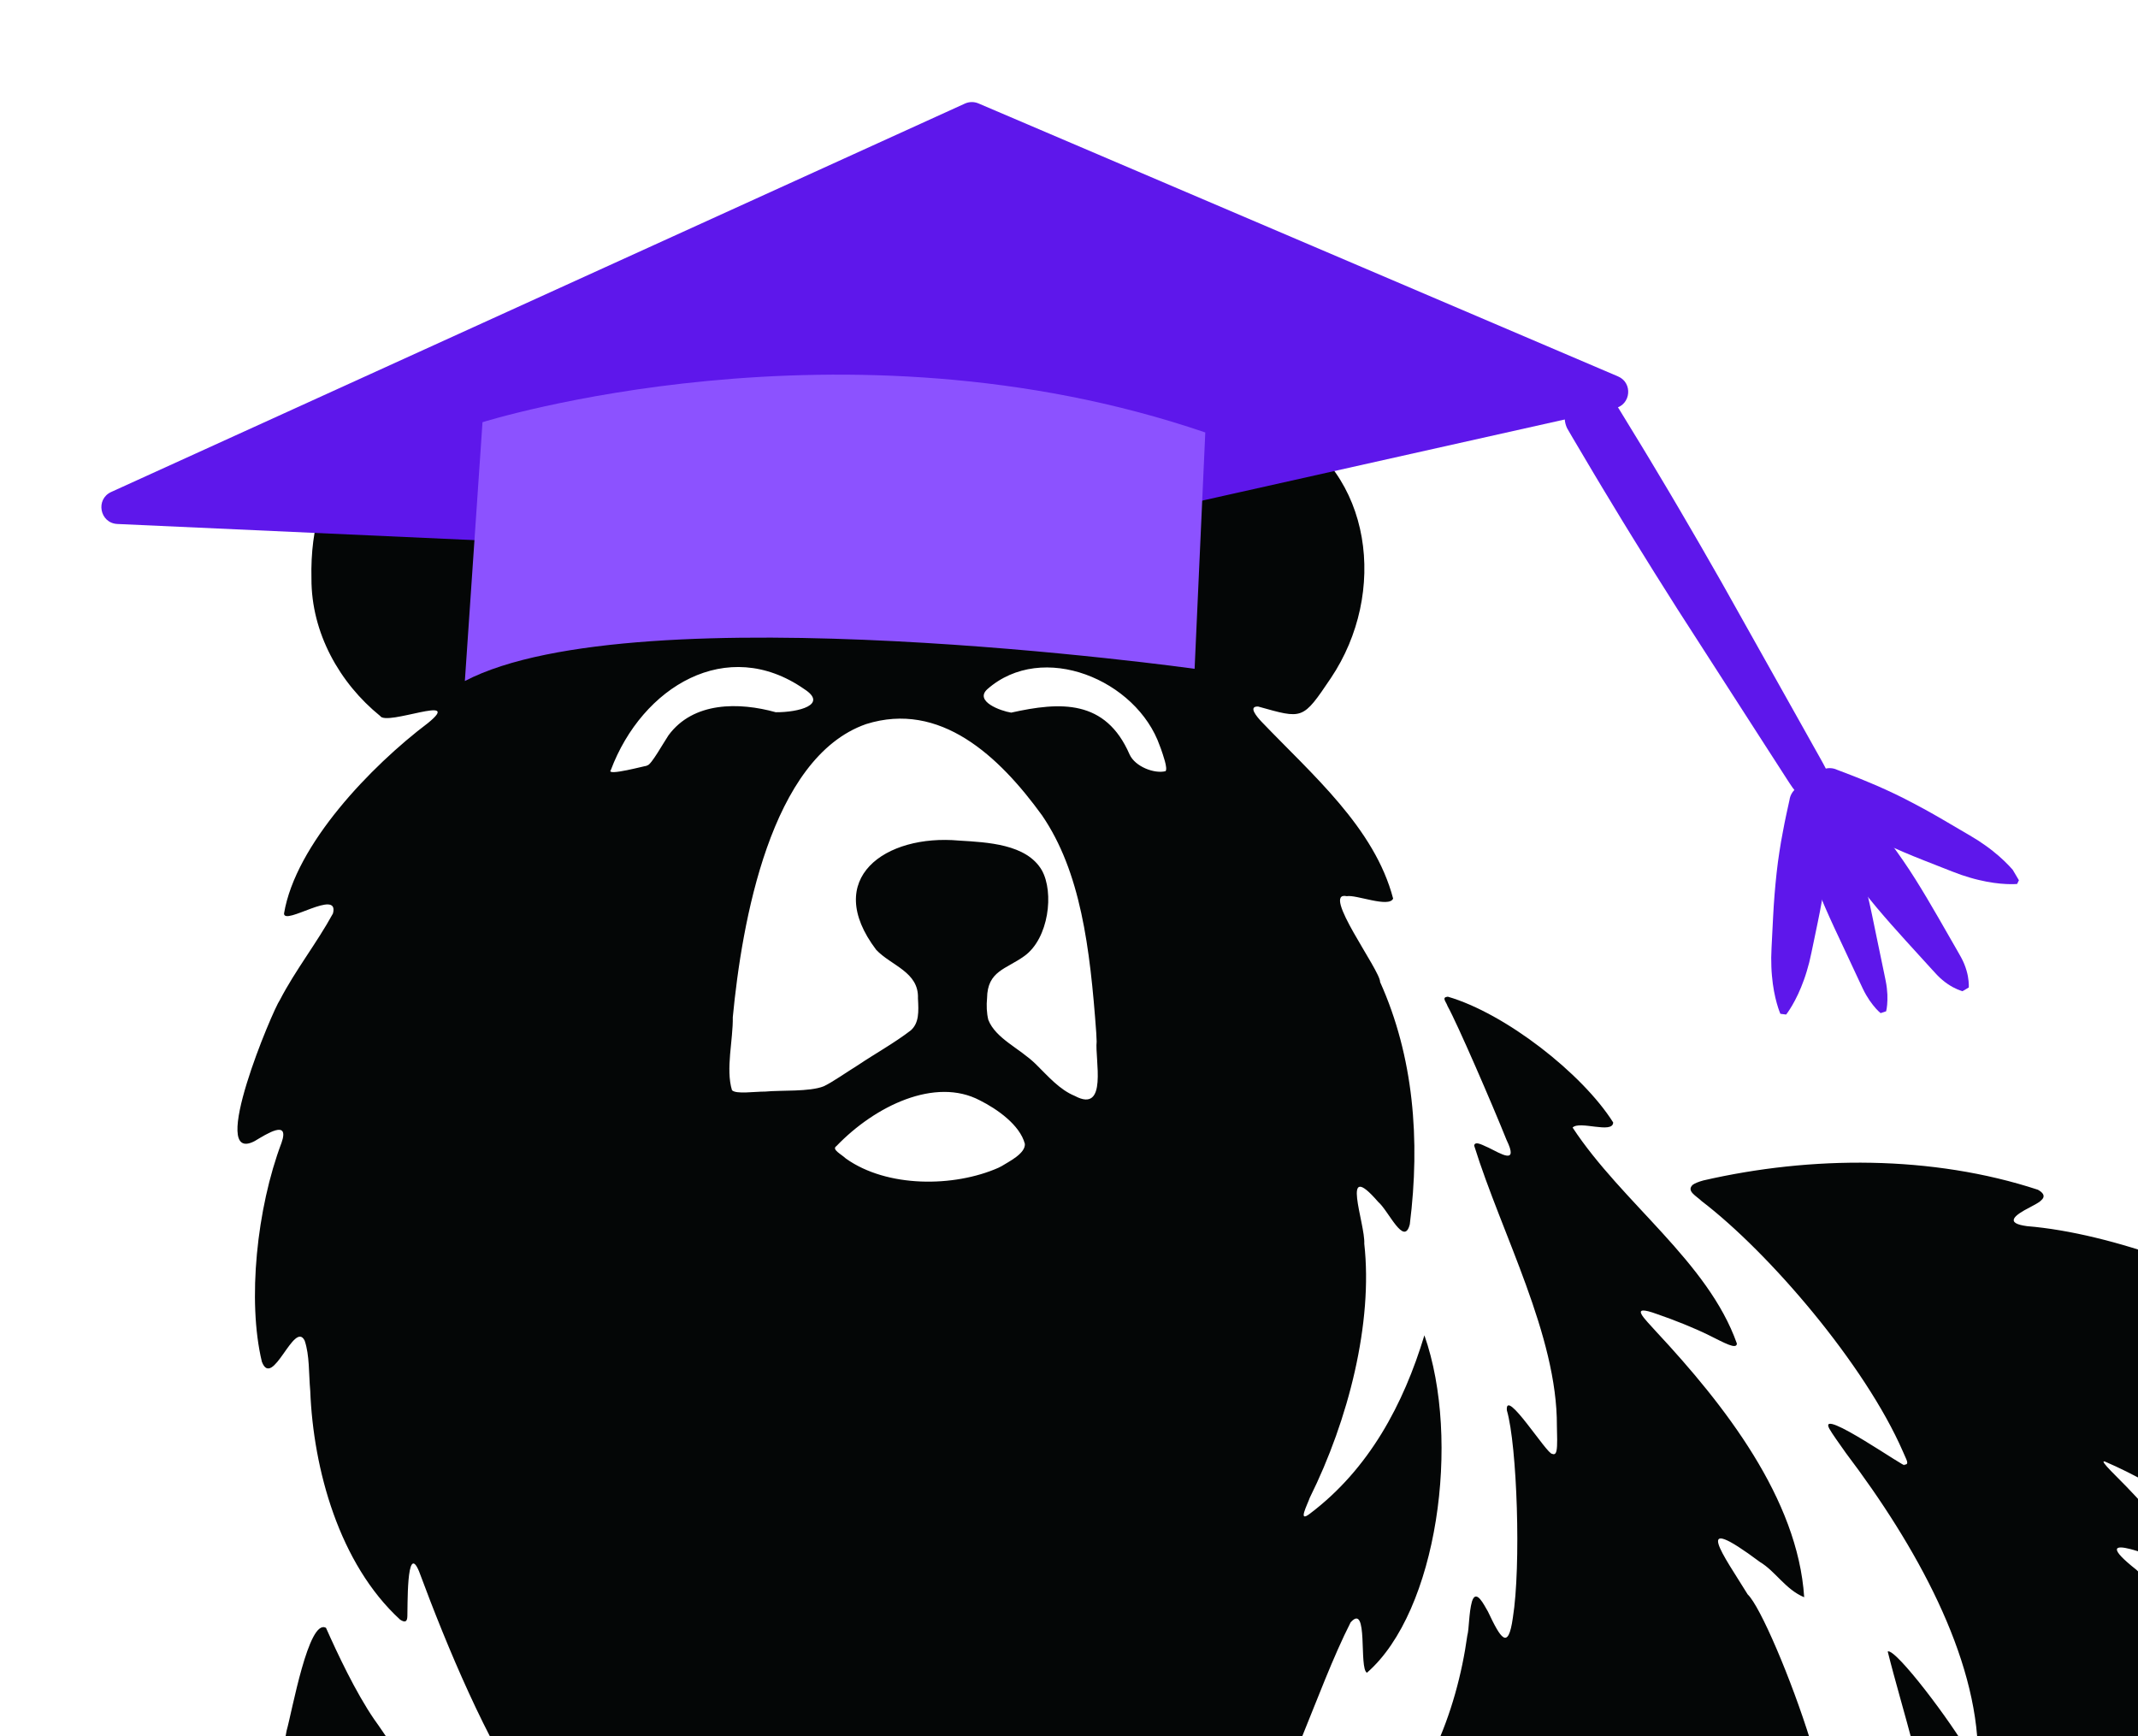 <svg version="1.1" id="svg2" xml:space="preserve" viewBox="143.349 67.661 152.523 123.853" xmlns="http://www.w3.org/2000/svg" style="max-height: 500px" width="152.523" height="123.853"><rect x="143.349" y="67.661" width="152.523" height="123.853" fill="#333333" stroke="none"/><defs id="defs6"><clipPath clipPathUnits="userSpaceOnUse" id="clipPath14"><path d="M 0,8.04 H 375 V 383.04 H 0 Z" id="path12"/></clipPath><clipPath clipPathUnits="userSpaceOnUse" id="clipPath24"><path d="M 0,0 H 1562.5 V 1562.5 H 0 Z" id="path22" style="clip-rule:evenodd"/></clipPath><clipPath clipPathUnits="userSpaceOnUse" id="clipPath36"><path d="M 0,0 H 1562.5 V 1562.5 H 0 Z" id="path34" style="clip-rule:evenodd"/></clipPath><clipPath clipPathUnits="userSpaceOnUse" id="clipPath48"><path d="M 0,0 H 1562.5 V 1562.5 H 0 Z" id="path46"/></clipPath><clipPath clipPathUnits="userSpaceOnUse" id="clipPath54"><path d="M 0,0 H 1562.5 V 1562.5 H 0 Z" id="path52"/></clipPath><clipPath clipPathUnits="userSpaceOnUse" id="clipPath60"><path d="m 439.917,979.735 212.435,-179.513 62.527,73.994 -212.435,179.513 z" id="path58"/></clipPath><clipPath clipPathUnits="userSpaceOnUse" id="clipPath66"><path d="m 439.917,979.735 212.435,-179.513 62.527,73.994 -212.435,179.513 z" id="path64"/></clipPath><clipPath clipPathUnits="userSpaceOnUse" id="clipPath96"><path d="m 486.036,292.105 h 590.625 v 715.625 h -590.625 z" id="path94" style="clip-rule:evenodd"/></clipPath><clipPath clipPathUnits="userSpaceOnUse" id="clipPath108"><path d="M 0,0 H 1562.5 V 1562.5 H 0 Z" id="path106"/></clipPath><clipPath clipPathUnits="userSpaceOnUse" id="clipPath114"><path d="M 0,0 H 1562.5 V 1562.5 H 0 Z" id="path112"/></clipPath><clipPath clipPathUnits="userSpaceOnUse" id="clipPath120"><path d="M 467.567,323.473 750.063,156.555 905.854,420.218 623.358,587.136 Z" id="path118"/></clipPath><clipPath clipPathUnits="userSpaceOnUse" id="clipPath126"><path d="M 467.567,323.473 750.063,156.555 905.854,420.218 623.358,587.136 Z" id="path124"/></clipPath><clipPath clipPathUnits="userSpaceOnUse" id="clipPath138"><path d="M 0,0 H 1562.5 V 1562.5 H 0 Z" id="path136"/></clipPath><clipPath clipPathUnits="userSpaceOnUse" id="clipPath144"><path d="M 0,0 H 1562.5 V 1562.5 H 0 Z" id="path142"/></clipPath><clipPath clipPathUnits="userSpaceOnUse" id="clipPath150"><path d="M 467.567,323.473 750.063,156.555 905.854,420.218 623.358,587.136 Z" id="path148"/></clipPath><clipPath clipPathUnits="userSpaceOnUse" id="clipPath156"><path d="M 467.567,323.473 750.063,156.555 905.854,420.218 623.358,587.136 Z" id="path154"/></clipPath><clipPath clipPathUnits="userSpaceOnUse" id="clipPath162"><path d="m 849.357,385.567 27.028,-15.97 22.741,38.487 -27.028,15.97 z" id="path160"/></clipPath><clipPath clipPathUnits="userSpaceOnUse" id="clipPath174"><path d="M 0,0 H 1562.5 V 1562.5 H 0 Z" id="path172"/></clipPath><clipPath clipPathUnits="userSpaceOnUse" id="clipPath180"><path d="M 0,0 H 1562.5 V 1562.5 H 0 Z" id="path178"/></clipPath><clipPath clipPathUnits="userSpaceOnUse" id="clipPath186"><path d="M 467.567,323.473 750.063,156.555 905.854,420.218 623.358,587.136 Z" id="path184"/></clipPath><clipPath clipPathUnits="userSpaceOnUse" id="clipPath192"><path d="M 467.567,323.473 750.063,156.555 905.854,420.218 623.358,587.136 Z" id="path190"/></clipPath><clipPath clipPathUnits="userSpaceOnUse" id="clipPath206"><path d="M 0,0 H 1562.5 V 1562.5 H 0 Z" id="path204"/></clipPath><clipPath clipPathUnits="userSpaceOnUse" id="clipPath212"><path d="M 0,0 H 1562.5 V 1562.5 H 0 Z" id="path210"/></clipPath><clipPath clipPathUnits="userSpaceOnUse" id="clipPath218"><path d="M 467.567,323.473 750.063,156.555 905.854,420.218 623.358,587.136 Z" id="path216"/></clipPath><clipPath clipPathUnits="userSpaceOnUse" id="clipPath224"><path d="M 467.567,323.473 750.063,156.555 905.854,420.218 623.358,587.136 Z" id="path222"/></clipPath><clipPath clipPathUnits="userSpaceOnUse" id="clipPath230"><path d="m 851.031,391.206 11.055,-6.532 27.231,46.086 -11.055,6.532 z" id="path228"/></clipPath><clipPath clipPathUnits="userSpaceOnUse" id="clipPath242"><path d="M 0,0 H 1562.5 V 1562.5 H 0 Z" id="path240"/></clipPath><clipPath clipPathUnits="userSpaceOnUse" id="clipPath248"><path d="M 0,0 H 1562.5 V 1562.5 H 0 Z" id="path246"/></clipPath><clipPath clipPathUnits="userSpaceOnUse" id="clipPath254"><path d="M 467.567,323.473 750.063,156.555 905.854,420.218 623.358,587.136 Z" id="path252"/></clipPath><clipPath clipPathUnits="userSpaceOnUse" id="clipPath260"><path d="M 467.567,323.473 750.063,156.555 905.854,420.218 623.358,587.136 Z" id="path258"/></clipPath></defs><g id="g10" transform="matrix(1.333,0,0,-1.333,0,510.72)" clip-path="url(#clipPath14)"><g id="g16" transform="matrix(0.24,0,0,-0.24,0,383.04)"><g id="g18"><g id="g20" clip-path="url(#clipPath24)"><g id="g26" transform="scale(3.125)"><path d="M 0,0 H 500 V 500 H 0 Z" style="fill:#ffffff;fill-opacity:1;fill-rule:nonzero;stroke:none" id="path28"/></g></g></g><g id="g30"><g id="g32" clip-path="url(#clipPath36)"><g id="g38" transform="scale(3.125)"><path d="M 0,0 H 500 V 500 H 0 Z" style="fill:#ffffff;fill-opacity:1;fill-rule:nonzero;stroke:none" id="path40"/></g></g></g><g id="g42"><g id="g44" clip-path="url(#clipPath48)"><g id="g50" clip-path="url(#clipPath54)"><g id="g56" clip-path="url(#clipPath60)"><g id="g62" clip-path="url(#clipPath66)"><g id="g68" transform="matrix(0.602,-0.509,0.509,0.602,-599.632,1106.628)"><path d="m 1445.462,797.259 v 2.4e-4 9.8e-4 c -2e-4,-9.8e-4 0,-0.001 0,-0.001 z m 0,0.01 0.091,0.072 -0.106,0.026 c 0,0 0,-7.3e-4 -0.011,-0.002 l 0.011,9.8e-4 0.015,-0.098 z m 3.194,-46.933 c -0.6,0 -1.39,0.054 -2.396,0.203 -1.388,0.206 -3.894,0.619 -7.338,1.186 l -4e-4,1.2e-4 -0.014,0.002 v 4.9e-4 l -0.144,0.024 -0.147,0.024 c -23.578,3.882 -89.147,14.664 -133.071,14.664 -2.977,-7e-5 -5.874,-0.05 -8.63,-0.154 v -1.3e-4 l -0.013,9.8e-4 c -0.046,-9.8e-4 -0.087,0.027 -0.103,0.07 -0.016,0.043 0,0.091 0.03,0.121 1.651,1.471 3.034,3.323 3.973,5.638 v 2.5e-4 c 2.821,6.95 2.276,13.422 -1.323,18.558 -0.024,0.034 -0.027,0.077 -0.01,0.114 0.014,0.028 0.04,0.048 0.069,0.056 l -0.013,9.8e-4 c 0.201,0.241 0.367,0.518 0.487,0.828 l 3e-4,4.9e-4 v 0.004 c 2.195,5.65 4.217,10.508 6.01,14.616 0.018,0.041 0.058,0.066 0.101,0.066 0.01,0 0.015,-7.3e-4 0.023,-0.002 0.012,-0.003 0.024,-0.007 0.034,-0.013 v 9.8e-4 c 0.368,-0.213 0.792,-0.343 1.246,-0.363 5.219,-0.232 9.928,-0.326 14.154,-0.326 8.279,7e-5 14.73,0.36 19.66,0.752 2.436,0.193 4.508,0.396 6.208,0.562 l 0.01,9.8e-4 c 1.243,0.12 2.224,0.216 3.1,0.286 v 8.6e-4 l 4e-4,-8.6e-4 c 1.451,0.115 3.82,0.304 7.256,0.606 l -3e-4,8.5e-4 3e-4,-8.5e-4 1.037,0.092 0.012,9.8e-4 c 0.038,0.002 0.087,0.007 0.087,0.007 l -2e-4,9.8e-4 c 0.01,0 0.019,7.3e-4 0.034,0.002 l 2e-4,9.8e-4 c 3.349,0.294 8.979,0.789 17.065,1.474 l -3e-4,10e-4 5e-4,-9.8e-4 c 1.377,0.117 2.961,0.24 4.877,0.38 v 9.7e-4 l 3e-4,-9.7e-4 c 9.258,0.679 15.866,1.166 19.409,1.441 0,3.7e-4 0.01,3.7e-4 0.01,3.7e-4 l 0.01,10e-4 c 2.918,0.225 5.837,0.484 8.622,0.744 l 0.01,9.7e-4 c 0.011,0 0.099,0.008 0.099,0.008 l -6e-4,9.8e-4 c 1.367,0.119 4.157,0.241 7.79,0.399 l -3e-4,9.8e-4 0.019,-1.2e-4 0.019,9.7e-4 3e-4,9.8e-4 c 4.503,0.195 10.182,0.441 15.823,0.814 0,2.5e-4 0,2.5e-4 0.01,2.5e-4 0.028,0 0.055,-0.011 0.075,-0.03 0.022,-0.021 0.034,-0.05 0.034,-0.08 v -8.5e-4 l -0.01,-0.047 c -0.126,-0.267 -0.244,-0.535 -0.359,-0.813 l -0.01,-0.012 -3e-4,-3.7e-4 9e-4,8.5e-4 c -3.587,-8.662 -3.517,-21.694 -0.184,-38.393 v -0.022 -9.7e-4 9.7e-4 c 1.712,-8.562 5.057,-15.366 11.201,-15.366 0.316,0 0.635,0.018 0.966,0.054 7.906,0.868 8.215,14.261 6.459,30.258 l -6e-4,0.012 -6e-4,9.8e-4 c -0.174,1.58 -0.371,3.206 -0.598,4.917 l -9e-4,0.015 -9e-4,9.8e-4 c -0.351,2.598 -2.434,3.571 -4.226,3.571 -0.212,0 -0.421,-0.014 -0.621,-0.04 l -0.013,-9.8e-4 h -0.01 l 3e-4,10e-4 v -1.2e-4 -0.002 l 0.01,10e-4 c -0.01,-0.002 -0.01,-0.003 -0.012,-0.003 l 3e-4,0.001 c 0,-0.001 -0.017,-0.003 -0.023,-0.004 l -0.034,-0.005 9e-4,1.3e-4 -9.975,-1.547 -0.017,-10e-4 -0.014,9.8e-4 c -0.061,-9.8e-4 -0.11,0.048 -0.11,0.109 -0.01,5.98 0.781,10.753 2.274,14.353 0.01,0.018 0.019,0.032 0.033,0.044 l -0.014,9.8e-4 c 0.095,0.225 0.185,0.425 0.285,0.634 l 6e-4,9.7e-4 c 1.156,2.403 2.592,3.604 4.494,3.604 0.918,1.2e-4 1.933,-0.28 3.064,-0.823 7.146,-3.434 11.278,-8.389 13.273,-14.008 3.128,-8.813 4.157,-18.804 1.976,-29.98 -2.265,-11.603 -6.317,-17.421 -10.563,-19.121 v 9.7e-4 c -0.01,-0.004 -0.011,-0.007 -0.017,-0.009 -0.225,-0.089 -0.683,-0.169 -1.417,-0.169 z" style="fill:#5e17eb;fill-opacity:1;fill-rule:nonzero;stroke:none" id="path70"/><path d="m 1282.448,766.87 c -3.975,-1.3e-4 -7.693,1.754 -10.857,5.904 -1.947,2.554 -2.291,6.323 -0.103,11.453 l 3e-4,9.8e-4 c 1.86,4.358 5.38,7.374 10.681,8.564 l 2e-4,9.7e-4 c 0.961,0.215 1.9,0.322 2.813,0.322 3.264,0 6.193,-1.373 8.729,-4.041 v -1.2e-4 c 3.46,-3.641 4.539,-8.612 2.018,-14.854 l -0.01,9.7e-4 -0.01,-0.042 c -1.8,-4.435 -6.508,-6.645 -11.94,-7.281 v -3.7e-4 l -0.013,-10e-4 -0.017,1.2e-4 c -0.069,0.005 -0.141,0.008 -0.212,0.008 -0.059,0 -0.12,-0.002 -0.18,-0.006 -0.301,-0.019 -0.6,-0.029 -0.899,-0.029 z" style="fill:#5e17eb;fill-opacity:1;fill-rule:nonzero;stroke:none" id="path72"/><path d="m 1256.09,844.159 -2e-4,2.5e-4 v -2.5e-4 z m 38.847,-48.852 -0.064,0.021 c -2.926,2.125 -6.27,3.272 -9.885,3.272 -1.305,0 -2.646,-0.15 -4.016,-0.457 l -4e-4,9.7e-4 v -0.002 c -1.726,-0.387 -3.332,-0.935 -4.81,-1.631 l -0.039,-0.01 -0.013,-9.8e-4 c 0,-2.4e-4 -0.01,-2.4e-4 -0.01,-2.4e-4 -0.054,0 -0.101,0.039 -0.108,0.094 -2.293,15.312 -10.405,32.885 -19.992,47.395 -0.022,0.034 -0.024,0.077 -0.01,0.113 0.018,0.033 0.05,0.054 0.087,0.058 l -0.012,9.8e-4 c 0.01,2.4e-4 0.013,9.8e-4 0.02,9.8e-4 0.02,0 0.04,-0.006 0.059,-0.018 l 6e-4,8.5e-4 c 8.516,-5.193 15.281,-12.065 20.346,-20.618 0.423,-0.714 1.124,-1.22 1.936,-1.394 0,-2.4e-4 0,-6.1e-4 0,-9.7e-4 v 9.7e-4 c 0.301,-0.066 0.582,-0.095 0.844,-0.095 2.328,0 3.249,2.337 3.432,2.948 l 5e-4,0.002 9e-4,0.003 3e-4,9.8e-4 c 0.047,0.16 0.091,0.337 0.126,0.494 l 3e-4,4.9e-4 v 0.005 l -2e-4,-7.3e-4 v 0.015 l 2e-4,10e-4 v 0.005 c 1.087,5.116 1.927,8.359 2.505,9.944 0.01,0.017 0.016,0.032 0.029,0.044 l -0.013,9.8e-4 v 0.006 c 0.772,2.094 1.594,4.204 2.709,6.326 l 6e-4,0.001 c 1.496,2.841 3.096,5.45 4.808,7.798 0.021,0.029 0.054,0.045 0.089,0.045 0.011,0 0.023,-0.002 0.034,-0.005 0.045,-0.015 0.076,-0.057 0.076,-0.105 v -9.7e-4 -0.004 c -0.184,-5.242 -0.306,-13.386 -0.253,-24.34 0.01,-1.305 0.861,-2.454 2.109,-2.836 0.288,-0.088 0.583,-0.131 0.872,-0.131 0.967,0 1.897,0.472 2.463,1.301 5.714,8.375 13.4,15.233 23.131,20.549 0.016,0.009 0.034,0.014 0.053,0.014 0.017,0 0.034,-0.004 0.05,-0.012 0.032,-0.017 0.054,-0.048 0.059,-0.084 v -9.8e-4 l -0.021,-0.079 c -7.977,-10.716 -12.597,-17.667 -14.144,-20.694 l -6e-4,-10e-4 v -1.2e-4 -0.004 l -4e-4,-9.8e-4 v 9.8e-4 l -0.014,-0.02 -8e-4,-10e-4 0.01,9.8e-4 c -2.316,-4.536 -6.747,-13.627 -12.317,-27.802 l -0.01,9.8e-4 c 0,-0.062 -0.049,-0.111 -0.11,-0.111 h -0.013 z" style="fill:#5e17eb;fill-opacity:1;fill-rule:nonzero;stroke:none" id="path74"/><path d="m 1147.024,752.518 -2e-4,7.3e-4 -0.017,9.8e-4 c 0,-10e-4 0,-10e-4 0.01,-0.002 h 0.011 z m -19.992,-9.964 c -2.344,0 -6.619,2.691 -10.648,12.123 l -0.01,0.043 -0.01,0.001 c -5.844,13.694 -5.661,19.08 -3.058,45.2 l 10e-5,9.8e-4 8e-4,0.007 0.01,9.8e-4 v 10e-4 l -0.011,0.001 c 0,0.012 0.01,0.024 0.014,0.035 l -0.011,9.8e-4 c 1.329,13.283 4.635,19.539 7.874,21.362 0.017,0.01 0.035,0.014 0.054,0.014 0.01,0 0.012,-6.1e-4 0.017,-10e-4 l -0.01,9.7e-4 c 10.454,-0.916 123.553,-10.791 144.961,-11.409 0.037,-10e-4 0.044,-10e-4 0.081,-10e-4 0.038,0 0.071,4.9e-4 0.106,0.003 0,2.5e-4 0,2.5e-4 0.01,2.5e-4 0.028,0 0.055,-0.011 0.076,-0.03 0.022,-0.021 0.035,-0.05 0.035,-0.08 v -9.7e-4 l 0.01,9.7e-4 c 2.056,-5.992 3.454,-11.847 3.952,-17.245 l 0.01,9.8e-4 c 0.015,-0.041 0.01,-0.086 -0.024,-0.117 -1.664,-1.712 -3.006,-3.741 -3.995,-6.048 l -0.01,9.8e-4 -0.01,-0.044 c -2.613,-6.127 -2.812,-12.206 0.787,-16.927 0.751,-0.986 1.539,-1.877 2.363,-2.68 l -0.013,9.8e-4 c 0.051,-0.012 0.088,-0.057 0.087,-0.11 -9e-4,-0.058 -0.047,-0.106 -0.105,-0.108 -33.667,-1.628 -109.935,-12.084 -114.495,-12.782 l -0.011,0.001 c -0.01,-0.004 -0.015,-0.006 -0.024,-0.007 -1.311,-0.203 -2.878,-0.444 -3.796,-0.584 l -0.017,-0.003 -5e-4,-1.2e-4 -0.278,-0.043 -0.382,-0.059 c -1.746,-0.268 -2.963,-0.456 -3.503,-0.56 l -0.011,9.8e-4 c 0,-0.002 0,-0.003 -0.01,-0.004 v 9.8e-4 c -0.01,-0.002 -0.011,-0.003 -0.016,-0.004 l -0.021,-0.002 -0.011,9.7e-4 c -0.01,-9.7e-4 -0.014,-2.4e-4 -0.021,10e-4 v 9.8e-4 c -0.053,-0.012 -0.142,-0.034 -0.258,-0.071 l -0.011,8.6e-4 c -0.012,-0.011 -0.026,-0.019 -0.042,-0.023 l -2.471,-0.648 -0.028,-0.004 -0.011,10e-4 c -0.035,-10e-4 -0.067,0.015 -0.088,0.043 -0.021,0.028 -0.027,0.064 -0.018,0.097 2.476,8.492 2.636,21.666 0.482,39.066 -0.861,6.95 -2.216,11.792 -3.661,14.225 l 10e-5,9.8e-4 -10e-5,-8.6e-4 c -1.455,2.448 -2.987,4.569 -4.741,5.535 -0.684,0.377 -1.451,0.602 -2.24,0.602 -0.697,0 -1.411,-0.176 -2.105,-0.581 l -0.01,10e-4 -0.021,-0.018 c -0.215,-0.128 -0.418,-0.274 -0.598,-0.422 l -6e-4,-4.9e-4 c -7.364,-6.095 -8.736,-32.732 -5.477,-43.065 l 0.01,-0.033 v -9.7e-4 l 0.01,9.7e-4 c 0.28,-0.886 0.558,-1.666 0.822,-2.223 0.013,-0.028 0.014,-0.06 0,-0.089 l -0.011,9.8e-4 c 0.206,-0.427 1.142,-1.872 2.719,-1.872 0.271,0 0.564,0.043 0.876,0.142 v 8.5e-4 c 1.367,0.432 1.817,1.598 1.952,2.336 0.01,0.03 0.023,0.056 0.047,0.071 l -0.011,9.8e-4 4.645,12.964 c 0.016,0.044 0.058,0.073 0.103,0.073 0,0 0.01,-2.5e-4 0.015,-9.8e-4 l -0.012,8.6e-4 c 0.671,-0.018 1.742,-0.119 3.308,-0.38 v 9.8e-4 c 0.054,-0.006 0.097,-0.049 0.101,-0.104 0.747,-11.692 0.052,-20.218 -1.773,-25.666 l -0.01,9.7e-4 -0.01,-0.036 c -2.303,-6.841 -6.166,-9.704 -11.328,-9.883 -0.034,-10e-4 -0.068,-0.002 -0.103,-0.002 z" style="fill:#5e17eb;fill-opacity:1;fill-rule:nonzero;stroke:none" id="path76"/><path d="m 1264.48,728.024 c -0.172,0 -0.346,0.004 -0.522,0.012 -0.011,4.9e-4 -0.021,0.003 -0.031,0.006 l -0.013,9.7e-4 c -0.854,0.112 -1.622,0.279 -2.304,0.501 -4.161,1.356 -5.066,5.641 -2.714,12.854 0.01,0.019 0.017,0.036 0.032,0.049 l -0.013,9.7e-4 c 2.01,5.512 5.05,10.197 9.119,14.052 v 9.8e-4 c 3.842,3.553 6.508,5.33 8,5.33 0.205,0 0.39,-0.033 0.554,-0.098 0.363,-0.145 0.738,-0.214 1.106,-0.214 0.187,0 0.374,0.018 0.555,0.053 0.01,0.001 0.014,0.002 0.021,0.002 0.025,0 0.05,-0.009 0.07,-0.025 0.025,-0.021 0.04,-0.052 0.04,-0.085 v -9.7e-4 9.7e-4 c 1.726,-8.188 1.074,-15.938 -1.954,-23.249 l -0.013,9.7e-4 c 0,-0.023 6e-4,-0.046 -0.01,-0.067 -2.947,-6.084 -6.923,-9.126 -11.928,-9.126 z" style="fill:#5e17eb;fill-opacity:1;fill-rule:nonzero;stroke:none" id="path78"/><path d="m 1142.5,732.834 c -0.035,0 -0.068,0.017 -0.089,0.045 -0.021,0.028 -0.027,0.065 -0.016,0.098 1.867,5.922 3.015,10.55 2.961,13.345 -6e-4,0.031 0.012,0.061 0.035,0.082 0.02,0.019 0.047,0.03 0.075,0.03 l 8e-4,9.7e-4 2.409,0.633 -0.011,9.8e-4 c 0.01,0.004 0.016,0.006 0.016,0.006 l 10e-5,8.5e-4 c 0.03,0.011 0.095,0.028 0.2,0.051 v 9.7e-4 c 0.28,0.06 1.535,0.254 3.971,0.628 h 2e-4 l 0.011,0.002 c 1.081,0.166 2.326,0.357 3.811,0.588 l 0.01,9.7e-4 c 4.085,0.631 73.38,10.13 108.81,12.436 0,1.3e-4 0.01,2.5e-4 0.01,2.5e-4 0.028,0 0.055,-0.011 0.075,-0.03 0.022,-0.021 0.035,-0.05 0.035,-0.08 v -9.7e-4 l -0.037,-0.082 c -0.269,-0.239 -0.539,-0.485 -0.812,-0.737 v 9.7e-4 l -0.026,-0.025 c -1.911,-1.811 -3.626,-3.774 -5.146,-5.89 l -0.012,9.7e-4 c 3e-4,-0.054 -0.037,-0.1 -0.09,-0.11 -1.631,-0.298 -4.57,-0.704 -10.368,-1.455 l -0.012,10e-4 c -0.01,-0.004 -0.015,-0.005 -0.023,-0.006 -0.023,-0.003 -0.033,-0.004 -0.037,-0.005 l -3e-4,9.8e-4 c 0,-9.8e-4 -0.01,-0.002 -0.04,-0.006 l -2e-4,-1.2e-4 c -1.476,-0.191 -3.337,-0.431 -5.217,-0.673 l -0.012,9.8e-4 v -0.004 l -0.668,-0.086 3e-4,9.8e-4 c -2.57,-0.332 -5.018,-0.648 -8.226,-1.064 l -0.012,9.8e-4 -0.01,-0.004 c -6.122,-0.794 -10.794,-1.579 -14.005,-2.236 -15.337,-3.138 -32.905,-6.567 -52.752,-10.174 v -3.6e-4 l -10e-4,-1.2e-4 -3e-4,9.7e-4 c -3.554,-0.647 -9.409,-1.981 -17.507,-3.84 l -0.011,8.5e-4 -0.02,-0.008 -1.705,-0.391 v 9.8e-4 l -1.838,-0.422 v 9.8e-4 c 0,-10e-4 0,-10e-4 0,-0.002 0,0 -9e-4,-1.2e-4 0,-9.8e-4 v -2.4e-4 9.8e-4 c 0,-9.8e-4 -0.01,-0.003 -0.01,-0.003 l -9e-4,-2.5e-4 c -0.01,-10e-4 -0.016,-0.004 -0.025,-0.006 l -0.011,9.8e-4 c -0.01,-0.005 -0.015,-0.007 -0.024,-0.009 -1.368,-0.314 -2.571,-0.49 -3.619,-0.608 l -0.012,-7.3e-4 h -0.011 z" style="fill:#5e17eb;fill-opacity:1;fill-rule:nonzero;stroke:none" id="path80"/><path d="m 1446.793,735.698 v 1.3e-4 c -0.1,0.003 -0.207,0.007 -0.322,0.015 l -0.014,9.7e-4 c -9e-4,-9.7e-4 0,-8.5e-4 0,-8.5e-4 -0.1,0.006 -0.09,0.005 -0.155,0.009 l 2e-4,9.8e-4 c -0.018,0 -0.087,0.004 -0.087,0.004 l 6e-4,9.8e-4 -0.01,2.4e-4 -0.014,9.8e-4 c -0.947,0.051 -2.276,0.127 -4.045,0.553 -13.051,3.143 -25.608,6.014 -37.732,8.222 -13.363,2.434 -27.518,4.757 -42.517,6.773 -21.529,2.894 -38.117,4.234 -50.304,4.234 -2.854,0 -5.466,-0.073 -7.844,-0.216 l 5e-4,10e-4 -0.013,-0.002 -0.084,0.029 c -2.075,1.943 -4.308,3.702 -6.697,5.276 -0.04,0.027 -0.059,0.077 -0.045,0.124 0.014,0.046 0.057,0.078 0.105,0.078 l 0.012,9.8e-4 c 2.744,0.105 5.604,0.156 8.574,0.156 43.406,-1.3e-4 108.822,-10.757 132.414,-14.642 v -1.2e-4 c 0.01,-0.002 0.019,-0.003 0.026,-0.004 l 3e-4,9.7e-4 c 0,-9.7e-4 0.016,-0.004 0.068,-0.012 0.01,-0.002 0.019,-0.003 0.027,-0.004 l -6e-4,9.8e-4 c 0,-9.8e-4 0.016,-0.004 0.068,-0.012 l 3e-4,8.6e-4 c 2.336,-0.386 4.267,-0.703 5.696,-0.93 l 0.01,0.001 c 0.047,-0.004 0.088,-0.038 0.099,-0.084 0.017,-0.067 0.038,-0.14 0.06,-0.207 1.577,-4.704 2.474,-7.692 2.851,-9.232 0.01,-0.033 6e-4,-0.068 -0.02,-0.094 -0.021,-0.027 -0.053,-0.042 -0.087,-0.042 h -0.014 z" style="fill:#5e17eb;fill-opacity:1;fill-rule:nonzero;stroke:none" id="path82"/><path d="m 1302.463,733.844 c -1.812,0 -4.042,1.359 -6.693,4.076 -0.016,0.016 -0.026,0.036 -0.03,0.058 l -0.013,9.7e-4 c -4.874,5.716 -8.555,13.071 -11.042,22.065 -0.01,0.033 0,0.069 0.019,0.096 v 8.5e-4 c 0.017,0.023 0.044,0.039 0.075,0.043 0,6.1e-4 0.01,8.5e-4 0.014,8.5e-4 0.015,0 0.03,-0.003 0.043,-0.009 v 9.8e-4 c 7.395,-2.915 13.535,-7.279 18.42,-13.092 l -0.013,10e-4 0.047,-0.028 c 2.909,-4.267 3.565,-8.177 1.968,-11.729 l -0.013,9.7e-4 c 0.01,-0.036 -3e-4,-0.073 -0.025,-0.101 -0.117,-0.132 -0.234,-0.255 -0.352,-0.37 -0.693,-0.676 -1.494,-1.015 -2.402,-1.015 z" style="fill:#5e17eb;fill-opacity:1;fill-rule:nonzero;stroke:none" id="path84"/><path d="m 1129.793,775.7 c -0.057,0 -0.105,0.044 -0.11,0.101 -0.9,10.522 1,25.186 4.263,29.534 0.021,0.028 0.054,0.044 0.088,0.044 0.011,0 0.023,-0.002 0.034,-0.006 0.019,-0.006 0.036,-0.018 0.049,-0.033 l -8e-4,9.8e-4 c 0.456,-0.518 1.13,-1.423 2.033,-2.942 l 3e-4,-9.8e-4 -10e-5,8.6e-4 c 0.829,-1.397 2.087,-5.268 2.933,-12.098 0.27,-2.179 0.503,-4.294 0.696,-6.31 0,-0.029 -0.01,-0.058 -0.025,-0.081 -0.019,-0.022 -0.046,-0.037 -0.075,-0.039 l -0.011,-9.7e-4 -0.024,6.1e-4 c -1.087,0.148 -2.083,0.234 -2.968,0.234 -0.716,0 -1.349,-0.057 -1.89,-0.182 l -5e-4,9.7e-4 c 0,-0.003 -0.01,-0.004 -0.014,-0.005 -0.714,-0.168 -2.256,-0.71 -2.791,-2.35 l 0.01,9.8e-4 c -3e-4,-0.002 -8e-4,-0.004 0,-0.005 l -2.075,-5.792 c -0.016,-0.044 -0.057,-0.073 -0.103,-0.073 h -0.011 z" style="fill:#5e17eb;fill-opacity:1;fill-rule:nonzero;stroke:none" id="path86"/><path d="m 1443.654,763.98 c -1.451,-6e-5 -4.112,1.618 -5.975,10.954 v 3.7e-4 l -7e-4,0.002 -3e-4,10e-4 3e-4,8.6e-4 v 0.015 9.8e-4 c -1.114,5.586 -1.824,10.622 -2.161,15.11 0,0.027 0.01,0.053 0.026,0.073 0.018,0.02 0.044,0.031 0.071,0.031 l 0.01,9.8e-4 9.327,1.447 c 0,7.3e-4 0.01,10e-4 0.015,10e-4 0.023,0 0.045,-0.008 0.063,-0.023 0.022,-0.019 0.034,-0.045 0.034,-0.074 v -9.8e-4 l 8e-4,9.8e-4 c 0.141,-1.118 0.28,-2.294 0.394,-3.336 l 5e-4,-0.011 v -9.7e-4 l 6e-4,9.7e-4 c 2.143,-19.526 -0.487,-24.061 -1.595,-24.183 -0.065,-0.007 -0.132,-0.011 -0.203,-0.011 z" style="fill:#5e17eb;fill-opacity:1;fill-rule:nonzero;stroke:none" id="path88"/></g></g></g></g></g></g><g id="g90"><g id="g92" clip-path="url(#clipPath96)"><g id="g98" transform="matrix(0.195,0,0,0.195,491.702,303.133)"><path d="m 2391.828,1861.352 c 23.781,-51.562 14.832,-112.312 23.582,-167.231 1.461,-1.98 3.699,-0.742 6.719,2.59 18.84,23.059 38.359,54.18 50.109,82.52 14.332,40.461 18.902,36.219 21.652,-5.352 4.84,-107.988 -35.062,-225.207 -94.609,-314.148 -9.492,-23.93 81.41,50.039 90.34,56.918 4.481,2.18 8.809,3.652 6.59,-4.648 -45.359,-129.539 -182.922,-256.469 -312.73,-312.539 -8.582,-2.973 16.758,20.098 29.641,34.059 4.879,4.91 99.309,105.219 59.039,88.18 -23.41,-10.02 -117.531,-49.59 -52.73,1.562 49.648,47.559 111.941,134.297 125.07,193.117 1.57,20.633 -22.98,-2.688 -30.73,-6.41 -11.801,-7.668 -28.281,-17.32 -39.738,-21.82 -9.32,-3.828 -13.941,-4.348 -12.332,0.16 80.109,102.231 114.91,235.82 108.57,367.402 0.141,38.09 -2.758,63.879 19.199,11.199 z m -98.566,1669.129 c 1.25,-77.531 34.508,-153.859 114.758,-181.16 19.691,-10.18 55.559,-10.48 60.402,-34.93 -0.223,-33.07 -25.352,-118.129 -54.051,-158.281 -13.121,-9.149 -16.402,41.922 -35.871,17.742 -33.359,-43.312 -61.84,-115.332 -76.391,-164.043 -7.121,-8.289 -17.469,11.801 -26.27,14.812 -4.16,1.578 -8.301,0.391 -12.551,-3.102 -27.629,-30.551 -43.789,-76.371 -59.27,-116.648 -2.859,-5.641 -7.391,-15.621 -14.719,-10.902 -8.98,5.141 -16.902,25.453 -27.922,11.43 -25.207,-35.66 -49.98,-89.598 -70.66,-131.738 -6.18,-12.941 -11.23,-21.91 -13.707,-19.879 -12.101,61.5 6.609,156.059 4.668,220.598 1.059,18.461 -34.52,-17.43 -46.16,-25.82 -6.059,-4.527 -9.848,-5.32 -11.539,-0.219 -2.172,30.762 2.809,84.012 3.551,119.352 1.039,23.637 2.949,43.508 -5.359,39.438 -8.793,-2.769 -33.402,-30.488 -46.383,-36.68 -4.949,-2.309 -5.738,1.18 -5.777,9.102 0.609,31.34 2.898,92.328 4.598,129.539 0.449,107.789 23.191,208.422 -66.008,276.109 -27.023,25.5 -68.801,21.031 -113.5,23.34 -73.352,1.223 -148.391,1.891 -222.152,1.832 -33.348,-2.152 -54.879,3.988 -62.027,-4.269 19.68,-52.461 36.297,-133.59 37.578,-195.863 10.059,-42.02 46.43,-84.066 61.352,-123.918 49.648,-67.441 99.547,-122.891 114.199,-214.031 5.539,-24.379 14.238,-44.578 29.371,-63.328 44.969,-49.512 62.008,-148.973 60.117,-229.711 0.32,-28.031 4.66,-52.57 16.402,-77.262 27.559,-58.758 34.617,-181.738 22.758,-265.16 -1.488,-17.098 5.352,-11.52 12.352,-5.348 38.48,31.91 31.969,-141.922 32.66,-167.051 0.438,-45.719 -2.68,-88.031 -8.949,-128.738 0.09,-8.07 8.938,-1.051 21.258,13.449 12.18,13.899 21.781,25 25.57,21.199 8.129,-14.262 7,-29.789 10.039,-48.57 10.34,-104.531 2.582,-183.43 -19.551,-269.019 -7.797,-30.77 -12.969,-50.328 23.031,-7.789 8.531,8.168 42.91,59.258 44.051,34.73 3.309,-42.582 -0.789,-92.332 -5.531,-136.43 -6.34,-71.801 -36.539,-161.652 -52.66,-226.73 9.25,-3.633 73.602,81.738 93,116.707 3.441,5.41 9.68,14.73 10.25,1.492 -0.988,-112.652 -70.578,-238.731 -150.957,-344.941 -8.141,-11.539 -15.961,-22.379 -19.121,-28.09 -13.77,-26.008 92.18,48.84 85.668,41.289 6.641,-0.16 2.512,-5.367 -1.527,-15.207 -43.32,-99.371 -152.883,-227.281 -230.09,-286.231 -5.973,-5.91 -17.73,-11.332 -10.312,-18.539 2.359,-1.801 6.641,-3.512 12.191,-5.07 123.441,-28.41 261.852,-29.031 382.641,10.617 5.988,3.32 8.18,6.922 5.219,10.641 -3.25,3.062 -1.371,2.551 -14.309,9.441 -18.02,9.199 -29.23,18.141 -3.32,21.57 97.027,7.848 232.398,58.148 304.391,109.598 16.109,14.703 -3.461,17.723 -28.953,23.062 -31.887,6.891 -43.348,12.25 -15.449,18.168 102.5,20.641 222.859,70.992 284.531,151.18 2.168,9.012 -81.731,-7.758 -55.148,17.191 83.129,50.781 166.738,114.199 212.726,201.601 2.281,18.93 -77.098,-9.121 -61,16.309 59.262,47.328 131.113,115.488 165.07,180.82 1.801,4.551 6.019,12.789 2.371,16.668 -3.34,6.621 -27.27,-0.719 -41.02,0.191 -27.109,4.16 23.289,45.762 29.352,58.449 42.43,59.609 83.758,116.062 83.566,164.449 -8.289,9.402 -32.059,-5.949 -42.219,-5.379 -15.199,-1.43 -9.109,10.859 -4.008,19.75 40.809,64.91 68.348,138.57 71.488,207.371 -0.488,6.66 -2.988,9.609 -8.602,8.43 -8.476,-0.84 -61,-41.07 -51.809,-15.23 36.16,86.051 54.691,180.199 51.719,276.84 -2.188,17.172 -32.18,-24.961 -46.18,-34.391 -1.289,-0.777 -3.879,-2.348 -5.168,-3.141 -5.359,-1.867 -3.73,6.422 -4.07,9.441 13.168,72.641 36.879,163.231 23.5,226.961 -7.562,17.629 -23.68,-13.461 -33.332,-21.84 -18.098,-18.68 -35.008,-38.43 -32.23,-20.801 12.274,67.48 38.512,193.051 48.172,251.398 8.551,44.512 1.891,43.512 -34.52,13.332 -44.559,-34.25 -20.492,10.199 -10.25,42.211 6.051,24.52 83.328,196.758 38.219,174.867 -26.27,-13.078 -59.238,-45.957 -36.348,8.02 46.477,101.141 55.188,198.262 50.707,312.351 4.633,91.75 -50.207,159.871 -136.508,188.09 -15.582,5.031 -22.652,6.762 -35.652,7.582 -82,3.039 -448.668,10.75 -483.43,0.688 z M 1102.602,381.051 c -26.352,-75.602 -134.172,-120.73 -197.434,-64.75 -14.668,13.77 15.367,24.777 27.438,26.648 56.367,-12.57 107.934,-15.371 135.395,47.832 6.43,14.109 28.602,22.367 41.148,19.109 2.762,-3.289 -3.109,-19.02 -5.188,-25.262 z m -585.836,22.16 c 4.434,-0.973 17.816,-25.102 23.988,-34.352 28.457,-38.609 80.707,-38.031 122.613,-26.371 26.145,0.242 60.211,-8.68 32.637,-26.438 -88.414,-61.57 -185.336,-2.82 -221.18,92.508 -6.555,7.801 42.414,-5.738 39.914,-4.5 z M 1029.891,709.078 C 1022.801,611.109 1011.91,524.82 967.906,460.441 918.68,392.512 851.297,329.422 766.637,356.078 657.148,394.41 624.59,583.391 614.266,691.219 c 0.418,26.062 -8.324,59.332 -0.926,83.543 4.777,4.75 25.176,1.527 38.172,1.539 18.172,-1.73 50.617,0.418 66.664,-6.02 9.352,-4.242 27.258,-16.812 39.262,-24.211 19.594,-13.16 41.801,-25.43 60.367,-39.742 9.52,-8.469 9.059,-21.168 8.199,-36.668 1.141,-30.219 -30.625,-37.25 -47.746,-55.461 -61.914,-81.668 10.43,-132.578 94.832,-124.91 32.195,1.973 77.094,3.902 94.551,33.891 14.266,25.43 7.941,77.98 -19.887,98.082 -21.121,15.309 -42.352,16.938 -42.734,48.359 -0.789,7.82 -0.484,17.02 1.441,24.668 8.441,21.441 35.562,32.32 54.312,50.652 14.137,13.938 27.195,29.25 44.625,36.359 38.172,20.52 22.762,-42.441 24.941,-62.223 z M 921.695,861.57 c 8.062,-5.082 27.219,-14.289 26.57,-25.422 -5.586,-21.629 -31.828,-39.977 -51.477,-49.789 -50.992,-26.891 -119.703,6.141 -164.043,52.312 -5.84,3.77 5.613,9.258 10.785,14.18 C 790.723,886.5 867.316,885.789 917.891,863.5 Z M 683.215,3577.34 c 24.199,-323.48 296.07,-84.16 311.77,-448.191 6.875,-58.637 10.324,-149.25 16.094,-202.43 0.934,-8.41 2.051,-15.109 -2.277,-15.48 -13.699,-1.777 -37.895,36.902 -43.121,20.801 -1.637,-47.098 9.203,-90.008 25.281,-138.32 13.758,-41.141 32.277,-93.43 -19.117,-33.359 -41.188,55.812 -26.035,-155.609 -22.098,-195.609 -1.105,-19.219 22.715,-88.672 1.699,-71.102 -11.449,7.422 -24.102,25.941 -37.203,26.312 -44.07,-43 -39.145,-148.441 -32,-207.723 1.789,-10.738 9.758,-43.199 -10.301,-26.328 -101.664,83.988 -24.98,217.629 -30.328,322.23 -14.652,20.578 -36.867,-67.062 -47.117,-1.52 -4.453,22.289 -46.98,136.809 -63.543,110.539 -6.344,-11.629 -8.469,-61.898 -23.773,-61 -19.488,38.238 -36.926,112.648 -83.129,132.641 -10.684,4.508 -5.934,-96.602 -29.336,-52.43 -9.09,18.25 -18.977,43.969 -31.031,59.668 -8.77,17.52 -94.395,-44.48 -103.035,-34.059 -6.207,2.281 15.824,33.52 31.23,53.941 57.227,64.867 194.215,156.629 180.801,226.148 -4.875,21.828 -61.324,35.699 -62.938,61.32 0.414,7.871 7.527,13.149 16.387,11.82 6.211,-1.289 5.082,-0.351 19.988,-6.351 35.164,-19.07 56.707,-13.43 41.387,29.832 -9.246,15.738 -34.367,26.648 -50.93,35.82 -29.062,12.539 -31.938,42.258 2.438,34.539 18.203,-3.371 27.16,-9.031 38.168,-8.441 4.996,0.449 7.219,3.48 5.809,8.93 -3.938,14.461 -22.965,37 -38.016,45.762 C 447.219,3328.762 235.898,3198.621 114.91,3035.75 -6.055,2883.941 -28.977,2671.172 64.707,2502.519 75.246,2476.852 0.387,2534.719 0,2520.691 c 12.523,-57.973 60.801,-108.66 93.461,-158.731 14.328,-20.371 22.602,-28.973 5.801,-25.422 -17.418,3.641 -41.469,10.191 -57.203,12.77 -8.051,0.992 -8.34,-1.418 -4.668,-8.18 33.211,-56.23 79.496,-119.809 109.531,-180.18 5.852,-14.48 26.137,-49.688 8.391,-47.5 -15.098,3.68 -53.75,51.551 -52.832,17.492 1.402,-66.832 36.445,-200.391 52.875,-283.66 0.328,-5.652 -3.828,-4.742 -11.184,0.938 -7.598,2.793 -33.535,38.332 -43.715,38.68 -17.508,-85.898 17.691,-169.758 41.191,-257.699 0.559,-5.109 -2.32,-4.688 -8.273,-0.5 -12.852,8.172 -40.555,38.422 -45.441,30.551 -7.754,-41.039 6.441,-95.66 16.07,-151.969 6.277,-21.891 25.129,-129.141 45.09,-117.68 13.078,29.418 33.805,73.547 55.16,104.719 24.113,32.781 86.961,140.539 80.832,58.988 0.805,-3.859 3.008,-3.769 6.098,-0.41 9.543,12.102 19.742,33.422 30.727,46.883 42.586,56.168 121.922,130.66 181.195,138.598 -39.672,-37.777 -88.031,-98.32 -121.355,-146.969 -49.332,-73.082 -93.539,-178.219 -126.301,-266.551 -14.676,-35.129 -12.844,44.562 -13.316,51.312 -0.145,6.637 -2.699,7.617 -8.25,4.066 -69.836,-64.019 -99.348,-172.379 -102.805,-261.547 -1.812,-19.953 -0.656,-40.672 -6.402,-57.602 -11.938,-23.84 -36.801,56.289 -48.93,24.141 -16.762,-69.609 -5.832,-175.621 22.488,-250.391 9.563,-27.371 -17.23,-9.93 -30.766,-1.891 -54.551,28.371 20.898,-150.48 28.926,-161.438 17.633,-34.062 42.281,-65.191 60.648,-98.871 7.707,-29.301 -56.094,14.469 -55.949,0.019 13.188,-78.91 99.484,-168.621 164.586,-217.789 41.855,-34.043 -47.652,3.891 -54.672,-8.09 -46.387,-37.57 -78.75,-95.043 -78.562,-157.012 -5.805,-241.609 267,-246.27 368.875,-49.43 5.676,11.25 -13.691,17.012 -33.922,34.82 -6.75,6.031 -14.605,13.18 -20.82,19.75 -25.734,27.352 -26.035,34.43 8.41,14.77 73.398,-46.691 159.383,-67.98 247.332,-52.289 34.617,7.621 59.711,31.73 91.82,18.098 21.98,-9.566 21.504,-7.387 38.516,-14.117 72.387,-24.832 146.727,8.051 212.652,43.25 30.242,16.309 66.481,36.641 23.91,-9.793 -14.641,-22.809 -63.379,-36.406 -69.629,-59.52 29.43,-98.289 148.961,-166.437 241.148,-120.828 105.633,53.039 122.481,192 57.551,288.84 -32.668,48.52 -31.938,46.93 -83.309,32.66 -11.992,-0.391 -0.922,12.199 3.82,17.258 58.059,60.684 129.418,121.473 150.598,202.383 -4.769,10.848 -42.547,-4.793 -52.957,-2.742 -30.48,-6.68 38.48,84.871 38.059,98.16 38.289,85.031 46.102,180.492 33.961,277.031 -6.48,26.07 -24.18,-15.359 -36.102,-25.531 -44.301,-51.219 -14.738,24.582 -15.961,47.742 10.09,90.34 -18.078,201.48 -62.27,290.391 -3,8.629 -14.25,29.477 0.18,18.277 67.621,-51.039 107.031,-125.098 130.84,-203.91 42.102,119.691 14.774,315.98 -65.699,385.871 -9.5,-4.719 1.973,-80.871 -18.66,-57.59 -40.008,78.668 -73.969,198.981 -123.617,266.102 -21.941,34.969 -59.684,67.668 -79.941,101.156 86.93,-22.199 156.738,-99.789 208.941,-174.156 18.988,-5.012 -4.5,63.59 7.168,58.109 71.32,-49.77 108.922,-149.391 120.871,-236.09 2.141,-7.481 1.668,-25.863 5.348,-39.051 4.793,-15.32 14.031,4.559 18.223,11.488 14.59,30.801 23.18,45.223 28.52,7.133 9.488,-59.09 4.93,-196.832 -6.852,-237.23 -2.168,-26.871 46.199,51.027 51.852,49.797 2.438,1.113 4.059,0.012 4.828,-3.09 1.422,-6.289 0.652,-19.348 0.531,-28.797 0.531,-103.41 -63.09,-219.301 -94.59,-320.582 0.84,-6.461 12.488,1.031 16.41,2.352 13.68,6.59 34.941,20.59 20.621,-8.82 -16.543,-41.242 -56.402,-133.27 -67.391,-152.949 -1.812,-5.32 -7.32,-10.152 0.231,-10.891 65.519,19.039 153.719,87.688 189.09,143.82 -0.262,13.539 -38.59,-2.473 -46.383,5.867 56.75,86.301 154.731,153.191 187.863,247.043 -0.41,7.141 -14.281,-0.82 -31.793,-9.48 -16.508,-8.223 -40.617,-17.832 -59.059,-24.121 -34.469,-12.66 -14.02,5.641 -1.059,20.332 77.387,83.047 161.637,190.629 168.859,303.328 -21.32,-8.809 -32.781,-29.66 -50.5,-40.25 -80.883,-60.328 -41,-6.809 -14.109,37.02 28.41,26.48 143.34,335.551 59.648,254.902 -14.031,-9.711 -69.609,-54.691 -46.98,-15.711 24,44.41 46.902,93.84 58.672,143.219 9.34,25.59 32.41,199.141 -8.133,126.762 -13.98,-20.91 -34.078,-45.18 -51.648,-64.32 -19.332,-20.621 -31.031,-31.891 -27.391,-19.57 33.219,91.809 64.242,182.828 61.77,280.77 -1.551,34.621 6.512,83.352 -13.961,109.969 -14.52,-7.828 -42.277,-65.231 -60.457,-77.578 -9.031,-8.941 -13.84,-11.09 -12.562,-2.332 44.93,130.84 72.473,280.242 43.621,418.07 -9.941,36.52 -13.371,32.211 -35.02,-5.16 -9.832,-15.16 -59.629,-77.598 -43.012,-29.648 36.93,88.621 77.043,286.969 12.73,362.809 -8.949,3.34 -25.02,-30.211 -40.508,-41.141 -24.391,-20.918 -3.141,79.281 -8.332,94.473 -4.188,65.148 -9.219,142.051 -56.059,188.66 -9.93,2.84 -23.141,-40.242 -34.66,-53.602 -4.332,-5.988 -7.332,-7.258 -9.27,-2.109 -8.492,50.199 -4.223,112.981 -29.371,159.828 -23.98,50.09 -24.93,25.641 -58.91,-1.367 -5.82,-3.051 -8.77,-0.422 -8.77,6.988 0.719,14.34 5.898,37.121 7.481,57.02 22.168,145.641 -18.922,317.301 -177.25,354 -77.051,13.039 -192.531,5.93 -282.422,8.629 -67.805,4.82 -226.508,-3.387 -315.141,0.051 -15.602,1.812 -16.199,-7.57 -15.98,-19.16 l 0.277,-8.469" style="fill:#040606;fill-opacity:1;fill-rule:nonzero;stroke:none" id="path100"/></g></g></g><g id="g102"><g id="g104" clip-path="url(#clipPath108)"><g id="g110" clip-path="url(#clipPath114)"><g id="g116" clip-path="url(#clipPath120)"><g id="g122" clip-path="url(#clipPath126)"><g id="g128" transform="matrix(0.409,-0.242,0.242,0.409,469.294,322.894)"><path d="m 619.312,530.449 c 0,0 -1.699,-3.387 -2.254,-9.336 -0.234,-2.977 -0.285,-6.59 -0.473,-10.734 -0.156,-4.145 -0.34,-8.82 -0.535,-13.918 -0.766,-20.406 -1.789,-47.609 -2.816,-74.816 -0.422,-13.602 -0.789,-27.207 -1,-39.961 -0.152,-6.375 -0.176,-12.539 -0.242,-18.387 -0.043,-5.848 -0.152,-11.371 -0.129,-16.477 0,-5.102 -0.004,-9.777 -0.004,-13.926 0.016,-4.145 -0.047,-7.758 0.035,-10.734 0.27,-2.977 1.656,-5.324 3.074,-6.934 0.711,-0.801 1.391,-1.418 1.898,-1.832 0.566,-0.418 0.859,-0.629 0.859,-0.629 l 13.648,-0.102 c 0,0 0.297,0.211 0.867,0.617 0.516,0.41 1.203,1.016 1.926,1.809 1.441,1.582 2.863,3.91 3.176,6.887 0.125,2.973 0.117,6.59 0.191,10.734 0.062,4.145 0.125,8.82 0.199,13.922 0.098,5.102 0.07,10.629 0.113,16.477 0.016,5.844 0.082,12.012 0.019,18.387 -0.023,12.758 -0.191,26.363 -0.414,39.973 -0.629,27.219 -1.258,54.434 -1.727,74.848 -0.121,5.102 -0.234,9.781 -0.332,13.926 -0.125,4.148 -0.125,7.762 -0.32,10.738 -0.465,5.957 -2.113,9.371 -2.113,9.371 l -13.648,0.098" style="fill:#5e17eb;fill-opacity:1;fill-rule:nonzero;stroke:none" id="path130"/></g></g></g></g></g></g><g id="g132"><g id="g134" clip-path="url(#clipPath138)"><g id="g140" clip-path="url(#clipPath144)"><g id="g146" clip-path="url(#clipPath150)"><g id="g152" clip-path="url(#clipPath156)"><g id="g158" clip-path="url(#clipPath162)"><g id="g164" transform="matrix(0.409,-0.242,0.242,0.409,469.294,322.894)"><path d="m 626.605,520.941 c 0,0 0.246,-0.035 0.723,-0.098 0.508,-0.09 1.117,-0.125 1.918,-0.176 1.473,-0.012 3.566,0.012 5.371,0.613 1.867,0.562 3.527,1.645 4.699,3.367 1.301,1.637 2.773,3.484 4.375,5.5 1.633,1.996 3.258,4.254 5.047,6.598 1.789,2.344 3.609,4.855 5.438,7.492 3.695,5.242 7.328,11.047 10.84,16.926 3.512,5.883 6.77,11.93 9.906,17.547 1.562,2.812 3.09,5.52 4.434,8.156 1.293,2.668 2.469,5.227 3.391,7.688 0.938,2.457 1.719,4.762 2.293,6.879 0.613,2.098 0.988,4.027 1.309,5.613 0.281,1.605 0.477,2.887 0.551,3.797 0.098,0.898 0.109,1.402 0.109,1.402 l -2.277,1.508 c 0,0 -0.457,-0.207 -1.246,-0.648 -0.812,-0.426 -1.914,-1.105 -3.281,-1.996 -1.336,-0.91 -2.965,-2.012 -4.652,-3.395 -1.723,-1.363 -3.539,-2.98 -5.434,-4.805 -1.906,-1.812 -3.801,-3.895 -5.75,-6.129 -1.898,-2.27 -3.797,-4.73 -5.773,-7.27 -3.938,-5.086 -8.23,-10.449 -12.27,-15.984 -4.039,-5.531 -7.957,-11.141 -11.34,-16.598 -1.711,-2.711 -3.312,-5.371 -4.766,-7.934 -1.457,-2.562 -2.898,-4.941 -4.098,-7.223 -1.227,-2.266 -2.352,-4.34 -3.352,-6.18 -1.125,-1.754 -1.473,-3.703 -1.258,-5.641 0.152,-1.895 0.949,-3.832 1.535,-5.184 0.359,-0.715 0.629,-1.262 0.91,-1.699 0.246,-0.41 0.371,-0.625 0.371,-0.625 l 2.277,-1.504" style="fill:#5e17eb;fill-opacity:1;fill-rule:nonzero;stroke:none" id="path166"/></g></g></g></g></g></g></g><g id="g168"><g id="g170" clip-path="url(#clipPath174)"><g id="g176" clip-path="url(#clipPath180)"><g id="g182" clip-path="url(#clipPath186)"><g id="g188" clip-path="url(#clipPath192)"><g id="g194" transform="matrix(0.409,-0.242,0.242,0.409,469.294,322.894)"><path d="m 628.035,524.344 c 0,0 0.109,0.223 0.324,0.652 0.242,0.457 0.469,1.027 0.77,1.773 0.477,1.395 1.117,3.395 1.113,5.305 0.059,1.953 -0.445,3.883 -1.719,5.555 -1.145,1.766 -2.438,3.762 -3.848,5.938 -1.387,2.199 -3.02,4.477 -4.684,6.934 -1.66,2.457 -3.477,5 -5.406,7.594 -3.824,5.211 -8.195,10.539 -12.684,15.777 -4.484,5.242 -9.211,10.293 -13.559,15.094 -2.184,2.395 -4.277,4.723 -6.363,6.852 -2.129,2.094 -4.191,4.035 -6.242,5.711 -2.043,1.688 -3.992,3.172 -5.824,4.406 -1.797,1.258 -3.516,2.242 -4.922,3.055 -1.441,0.789 -2.598,1.391 -3.441,1.754 -0.824,0.383 -1.301,0.559 -1.301,0.559 l -2.152,-1.68 c 0,0 0.055,-0.504 0.223,-1.398 0.148,-0.906 0.449,-2.176 0.863,-3.762 0.445,-1.566 0.977,-3.473 1.758,-5.523 0.75,-2.078 1.715,-4.328 2.852,-6.719 1.125,-2.402 2.508,-4.875 4.016,-7.449 1.559,-2.543 3.301,-5.141 5.09,-7.84 3.594,-5.391 7.344,-11.207 11.332,-16.836 3.984,-5.629 8.086,-11.168 12.207,-16.148 2.043,-2.504 4.066,-4.887 6.043,-7.098 1.977,-2.211 3.785,-4.355 5.578,-6.23 1.766,-1.898 3.387,-3.641 4.824,-5.184 1.309,-1.641 3.055,-2.602 4.965,-3.023 1.852,-0.469 3.949,-0.336 5.418,-0.215 0.797,0.109 1.402,0.191 1.906,0.316 0.469,0.102 0.711,0.156 0.711,0.156 l 2.152,1.676" style="fill:#5e17eb;fill-opacity:1;fill-rule:nonzero;stroke:none" id="path196"/><path d="m 598.734,633.301 c 0,0 -0.746,-1.926 -1.152,-5.109 -0.246,-1.598 -0.363,-3.5 -0.352,-5.652 0.004,-2.152 0.27,-4.523 0.523,-7.117 0.508,-5.191 1.098,-11.242 1.73,-17.734 0.609,-6.492 1.254,-13.418 2.117,-20.297 0.855,-6.883 1.934,-13.715 3.25,-20.055 1.301,-6.344 2.75,-12.211 4.109,-17.219 1.516,-4.969 4.57,-8.723 7.512,-11.18 0.789,-0.602 1.496,-1.137 2.109,-1.605 0.711,-0.445 1.312,-0.828 1.805,-1.137 1.074,-0.594 1.746,-0.891 1.746,-0.891 l 2.668,0.582 c 0,0 0.488,0.543 1.223,1.531 0.316,0.484 0.707,1.078 1.168,1.777 0.367,0.684 0.789,1.461 1.258,2.336 1.66,3.453 2.887,8.137 2.211,13.289 -0.836,5.117 -1.941,11.062 -3.387,17.375 -1.422,6.316 -3.27,12.98 -5.34,19.602 -2.062,6.617 -4.344,13.191 -6.477,19.352 -2.109,6.168 -4.074,11.926 -5.762,16.863 -0.844,2.465 -1.586,4.734 -2.473,6.695 -0.875,1.961 -1.773,3.645 -2.66,5 -1.684,2.723 -3.16,4.172 -3.16,4.172 l -2.668,-0.578" style="fill:#5e17eb;fill-opacity:1;fill-rule:nonzero;stroke:none" id="path198"/></g></g></g></g></g></g><g id="g200"><g id="g202" clip-path="url(#clipPath206)"><g id="g208" clip-path="url(#clipPath212)"><g id="g214" clip-path="url(#clipPath218)"><g id="g220" clip-path="url(#clipPath224)"><g id="g226" clip-path="url(#clipPath230)"><g id="g232" transform="matrix(0.409,-0.242,0.242,0.409,469.294,322.894)"><path d="m 637.562,644.559 c 0,0 -1.703,-1.598 -3.461,-4.512 -0.863,-1.457 -1.746,-3.246 -2.477,-5.32 -0.758,-2.074 -1.238,-4.453 -1.766,-7.043 -1.074,-5.184 -2.328,-11.227 -3.668,-17.707 -1.328,-6.477 -2.684,-13.395 -3.832,-20.328 -2.324,-13.871 -3.293,-27.871 -3.605,-38.41 -0.004,-5.285 1.781,-9.859 3.832,-13.141 0.57,-0.824 1.078,-1.562 1.52,-2.203 0.535,-0.648 0.996,-1.203 1.363,-1.648 0.84,-0.906 1.383,-1.402 1.383,-1.402 l 2.719,-0.258 c 0,0 0.629,0.379 1.625,1.109 0.449,0.371 1,0.824 1.652,1.363 0.555,0.543 1.195,1.172 1.91,1.871 2.637,2.832 5.262,6.984 6.262,12.172 1.695,10.41 3.402,24.336 3.758,38.395 0.188,7.031 0.172,14.078 0.098,20.691 -0.086,6.613 -0.164,12.785 -0.234,18.078 -0.027,2.645 -0.047,5.07 -0.398,7.25 -0.324,2.176 -0.848,4.098 -1.422,5.695 -1.168,3.195 -2.539,5.09 -2.539,5.09 l -2.719,0.258" style="fill:#5e17eb;fill-opacity:1;fill-rule:nonzero;stroke:none" id="path234"/></g></g></g></g></g></g></g><g id="g236"><g id="g238" clip-path="url(#clipPath242)"><g id="g244" clip-path="url(#clipPath248)"><g id="g250" clip-path="url(#clipPath254)"><g id="g256" clip-path="url(#clipPath260)"><g id="g262" transform="matrix(0.409,-0.242,0.242,0.409,469.294,322.894)"><path d="M 3.582,14.461 323.16,223.625 c 0.582,0.383 1.215,0.684 1.879,0.898 l 311.02,101.043 c 7.27,2.363 13.301,-5.98 8.781,-12.141 L 451.793,50.359 c -1.309,-1.785 -3.305,-2.934 -5.5,-3.172 L 8.738,0.051 C 0.516,-0.836 -3.336,9.934 3.582,14.461" style="fill:#5e17eb;fill-opacity:1;fill-rule:nonzero;stroke:none" id="path264"/><path d="M 106.367,160.898 175.336,60.594 c 0,0 172.547,40.18 289.434,176.848 l -60.785,92.891 c 0,0 -206.566,-164.594 -297.617,-169.434" style="fill:#8c52ff;fill-opacity:1;fill-rule:nonzero;stroke:none" id="path266"/></g></g></g></g></g></g></g><path d="M 112.215,241.977 H 217.619 V 345.54 H 112.215 Z" style="fill:#000000;fill-opacity:0;fill-rule:nonzero;stroke:none" id="path268"/><path d="M 116.649,141.434 H 258.351 V 312.935 H 116.649 Z" style="fill:#000000;fill-opacity:0;fill-rule:nonzero;stroke:none" id="path270"/><path d="m 105.581,130.241 h 65.868 v 60.71 h -65.868 z" style="fill:#000000;fill-opacity:0;fill-rule:nonzero;stroke:none" id="path272"/></g></svg>